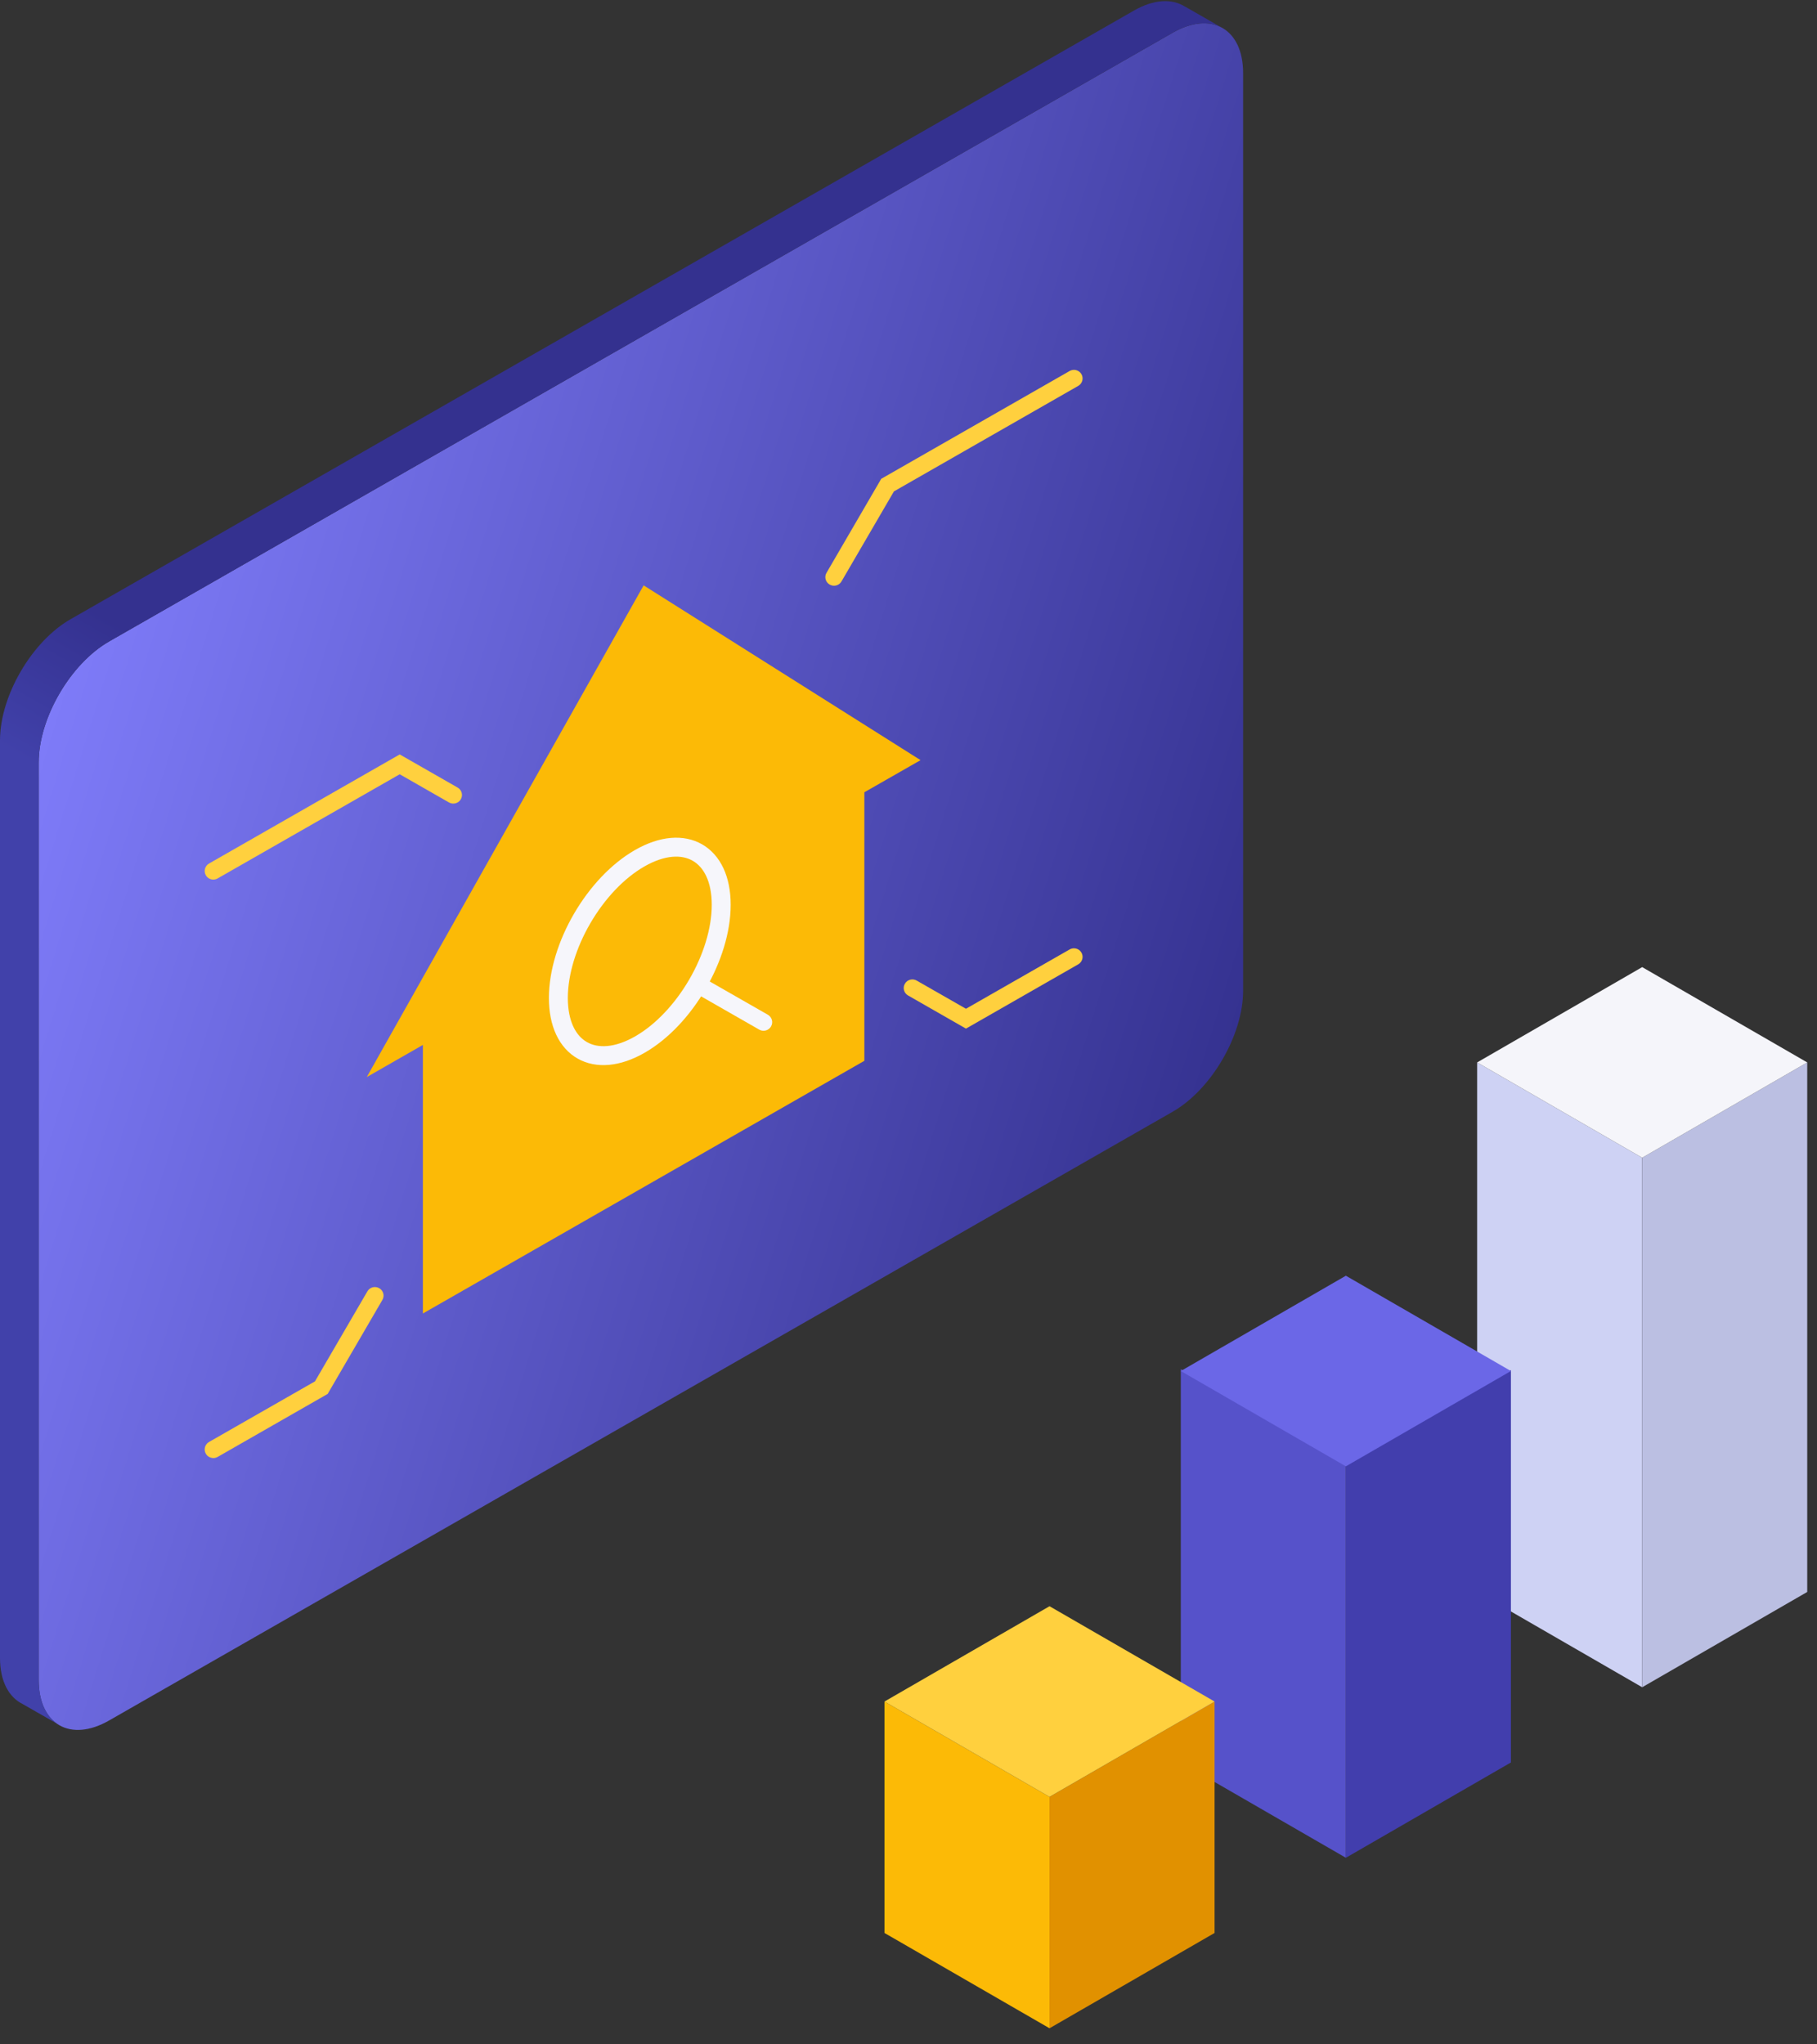 <svg width="96" height="108" viewBox="0 0 96 108" fill="none" xmlns="http://www.w3.org/2000/svg">
<rect x="0" y="0" width="96" height="108" fill="#333333" stroke="none"/>
<path d="M2.044 40.279C2.044 37.933 3.72 35.058 5.768 33.885L61.955 1.73C64.004 0.559 65.679 1.516 65.679 3.86V52.339C65.679 54.682 64.004 57.559 61.955 58.732L5.768 90.888C3.72 92.061 2.044 91.101 2.044 88.757V40.279Z" fill="url(#paint0_linear_74_209)"/>
<path d="M2.044 88.757V40.279C2.044 37.933 3.72 35.058 5.768 33.885L61.955 1.73C62.967 1.151 63.887 1.094 64.56 1.464L62.612 0.348V0.352C61.93 -0.081 60.971 -0.049 59.911 0.559L3.724 32.714C1.676 33.888 0 36.764 0 39.108V87.587C0 88.814 0.462 89.656 1.193 90.019L3.051 91.081C2.431 90.672 2.046 89.876 2.046 88.757H2.044Z" fill="url(#paint1_linear_74_209)"/>
<g style="mix-blend-mode:screen">
<path d="M34.006 30.924L19.377 56.901L22.343 55.202V69.39L45.668 56.041V41.854L48.637 40.157L34.006 30.924Z" fill="#FCBA06"/>
</g>
<g style="mix-blend-mode:screen">
<path d="M29.501 52.722C29.501 50.002 31.426 46.696 33.802 45.337C36.178 43.977 38.105 45.078 38.105 47.798C38.105 50.519 36.18 53.825 33.802 55.186C31.426 56.545 29.501 55.445 29.501 52.724V52.722Z" stroke="#F6F6FB" stroke-linecap="round" stroke-linejoin="round"/>
<path d="M40.34 54.453C40.262 54.453 40.184 54.433 40.111 54.392L36.618 52.393C36.398 52.268 36.322 51.989 36.451 51.774C36.577 51.556 36.858 51.483 37.076 51.608L40.569 53.607C40.788 53.732 40.864 54.011 40.736 54.226C40.651 54.371 40.498 54.453 40.34 54.453Z" fill="#F6F6FB"/>
</g>
<g style="mix-blend-mode:screen">
<path d="M44.064 30.942C43.986 30.942 43.908 30.922 43.835 30.881C43.615 30.756 43.54 30.477 43.668 30.262L46.559 25.295L56.512 19.6C56.729 19.475 57.011 19.548 57.137 19.765C57.263 19.983 57.187 20.26 56.969 20.385L47.23 25.96L44.46 30.715C44.375 30.861 44.222 30.942 44.064 30.942Z" fill="#FFD03E"/>
</g>
<g style="mix-blend-mode:screen">
<path d="M11.271 46.467C11.113 46.467 10.96 46.385 10.875 46.24C10.749 46.022 10.825 45.745 11.042 45.62L21.119 39.855L24.179 41.606C24.399 41.731 24.474 42.01 24.346 42.226C24.22 42.444 23.939 42.516 23.721 42.392L21.119 40.903L11.5 46.405C11.429 46.446 11.349 46.467 11.271 46.467Z" fill="#FFD03E"/>
</g>
<g style="mix-blend-mode:screen">
<path d="M51.036 54.34L47.976 52.588C47.756 52.463 47.681 52.184 47.809 51.969C47.935 51.751 48.216 51.676 48.434 51.803L51.036 53.291L56.512 50.158C56.729 50.033 57.011 50.106 57.137 50.324C57.263 50.541 57.187 50.818 56.969 50.943L51.036 54.34Z" fill="#FFD03E"/>
</g>
<g style="mix-blend-mode:screen">
<path d="M11.271 77.025C11.113 77.025 10.96 76.943 10.875 76.798C10.749 76.58 10.825 76.303 11.042 76.178L16.641 72.975L19.411 68.219C19.537 68.001 19.818 67.928 20.036 68.053C20.256 68.178 20.331 68.457 20.203 68.673L17.312 73.639L11.5 76.966C11.429 77.007 11.349 77.027 11.271 77.027V77.025Z" fill="#FFD03E"/>
</g>
<path d="M78.044 56.126L86.764 61.161V89.135L78.044 84.1V56.126Z" fill="#CED2F4"/>
<path d="M95.484 56.126L86.764 61.161V89.135L95.484 84.1V56.126Z" fill="#BBBFE2"/>
<path d="M86.764 51.091L78.044 56.126L86.764 61.161L95.484 56.126L86.764 51.091Z" fill="#F5F5FA"/>
<path d="M62.387 72.329L71.108 77.362V98.143L62.387 93.108V72.329Z" fill="#5652CA"/>
<path d="M79.828 72.378L71.108 77.413V98.143L79.828 93.108V72.378Z" fill="#423EAD"/>
<path d="M71.108 67.394L62.387 72.429L71.108 77.464L79.828 72.429L71.108 67.394Z" fill="#6B67E7"/>
<path d="M46.731 89.889L55.451 94.924V107.15L46.731 102.115V89.889Z" fill="#FCBA06"/>
<path d="M64.171 89.889L55.451 94.924V107.15L64.171 102.115V89.889Z" fill="#E19100"/>
<path d="M55.451 84.854L46.731 89.889L55.451 94.924L64.171 89.889L55.451 84.854Z" fill="#FFD03E"/>
<defs>
<linearGradient id="paint0_linear_74_209" x1="65.865" y1="56.062" x2="1.283" y2="36.029" gradientUnits="userSpaceOnUse">
<stop stop-color="#34318F"/>
<stop offset="1" stop-color="#807DFB"/>
</linearGradient>
<linearGradient id="paint1_linear_74_209" x1="-6.338" y1="85.71" x2="47.471" y2="-8.315" gradientUnits="userSpaceOnUse">
<stop offset="0.4" stop-color="#4141AA"/>
<stop offset="0.48" stop-color="#34318F"/>
</linearGradient>
</defs>
</svg>
